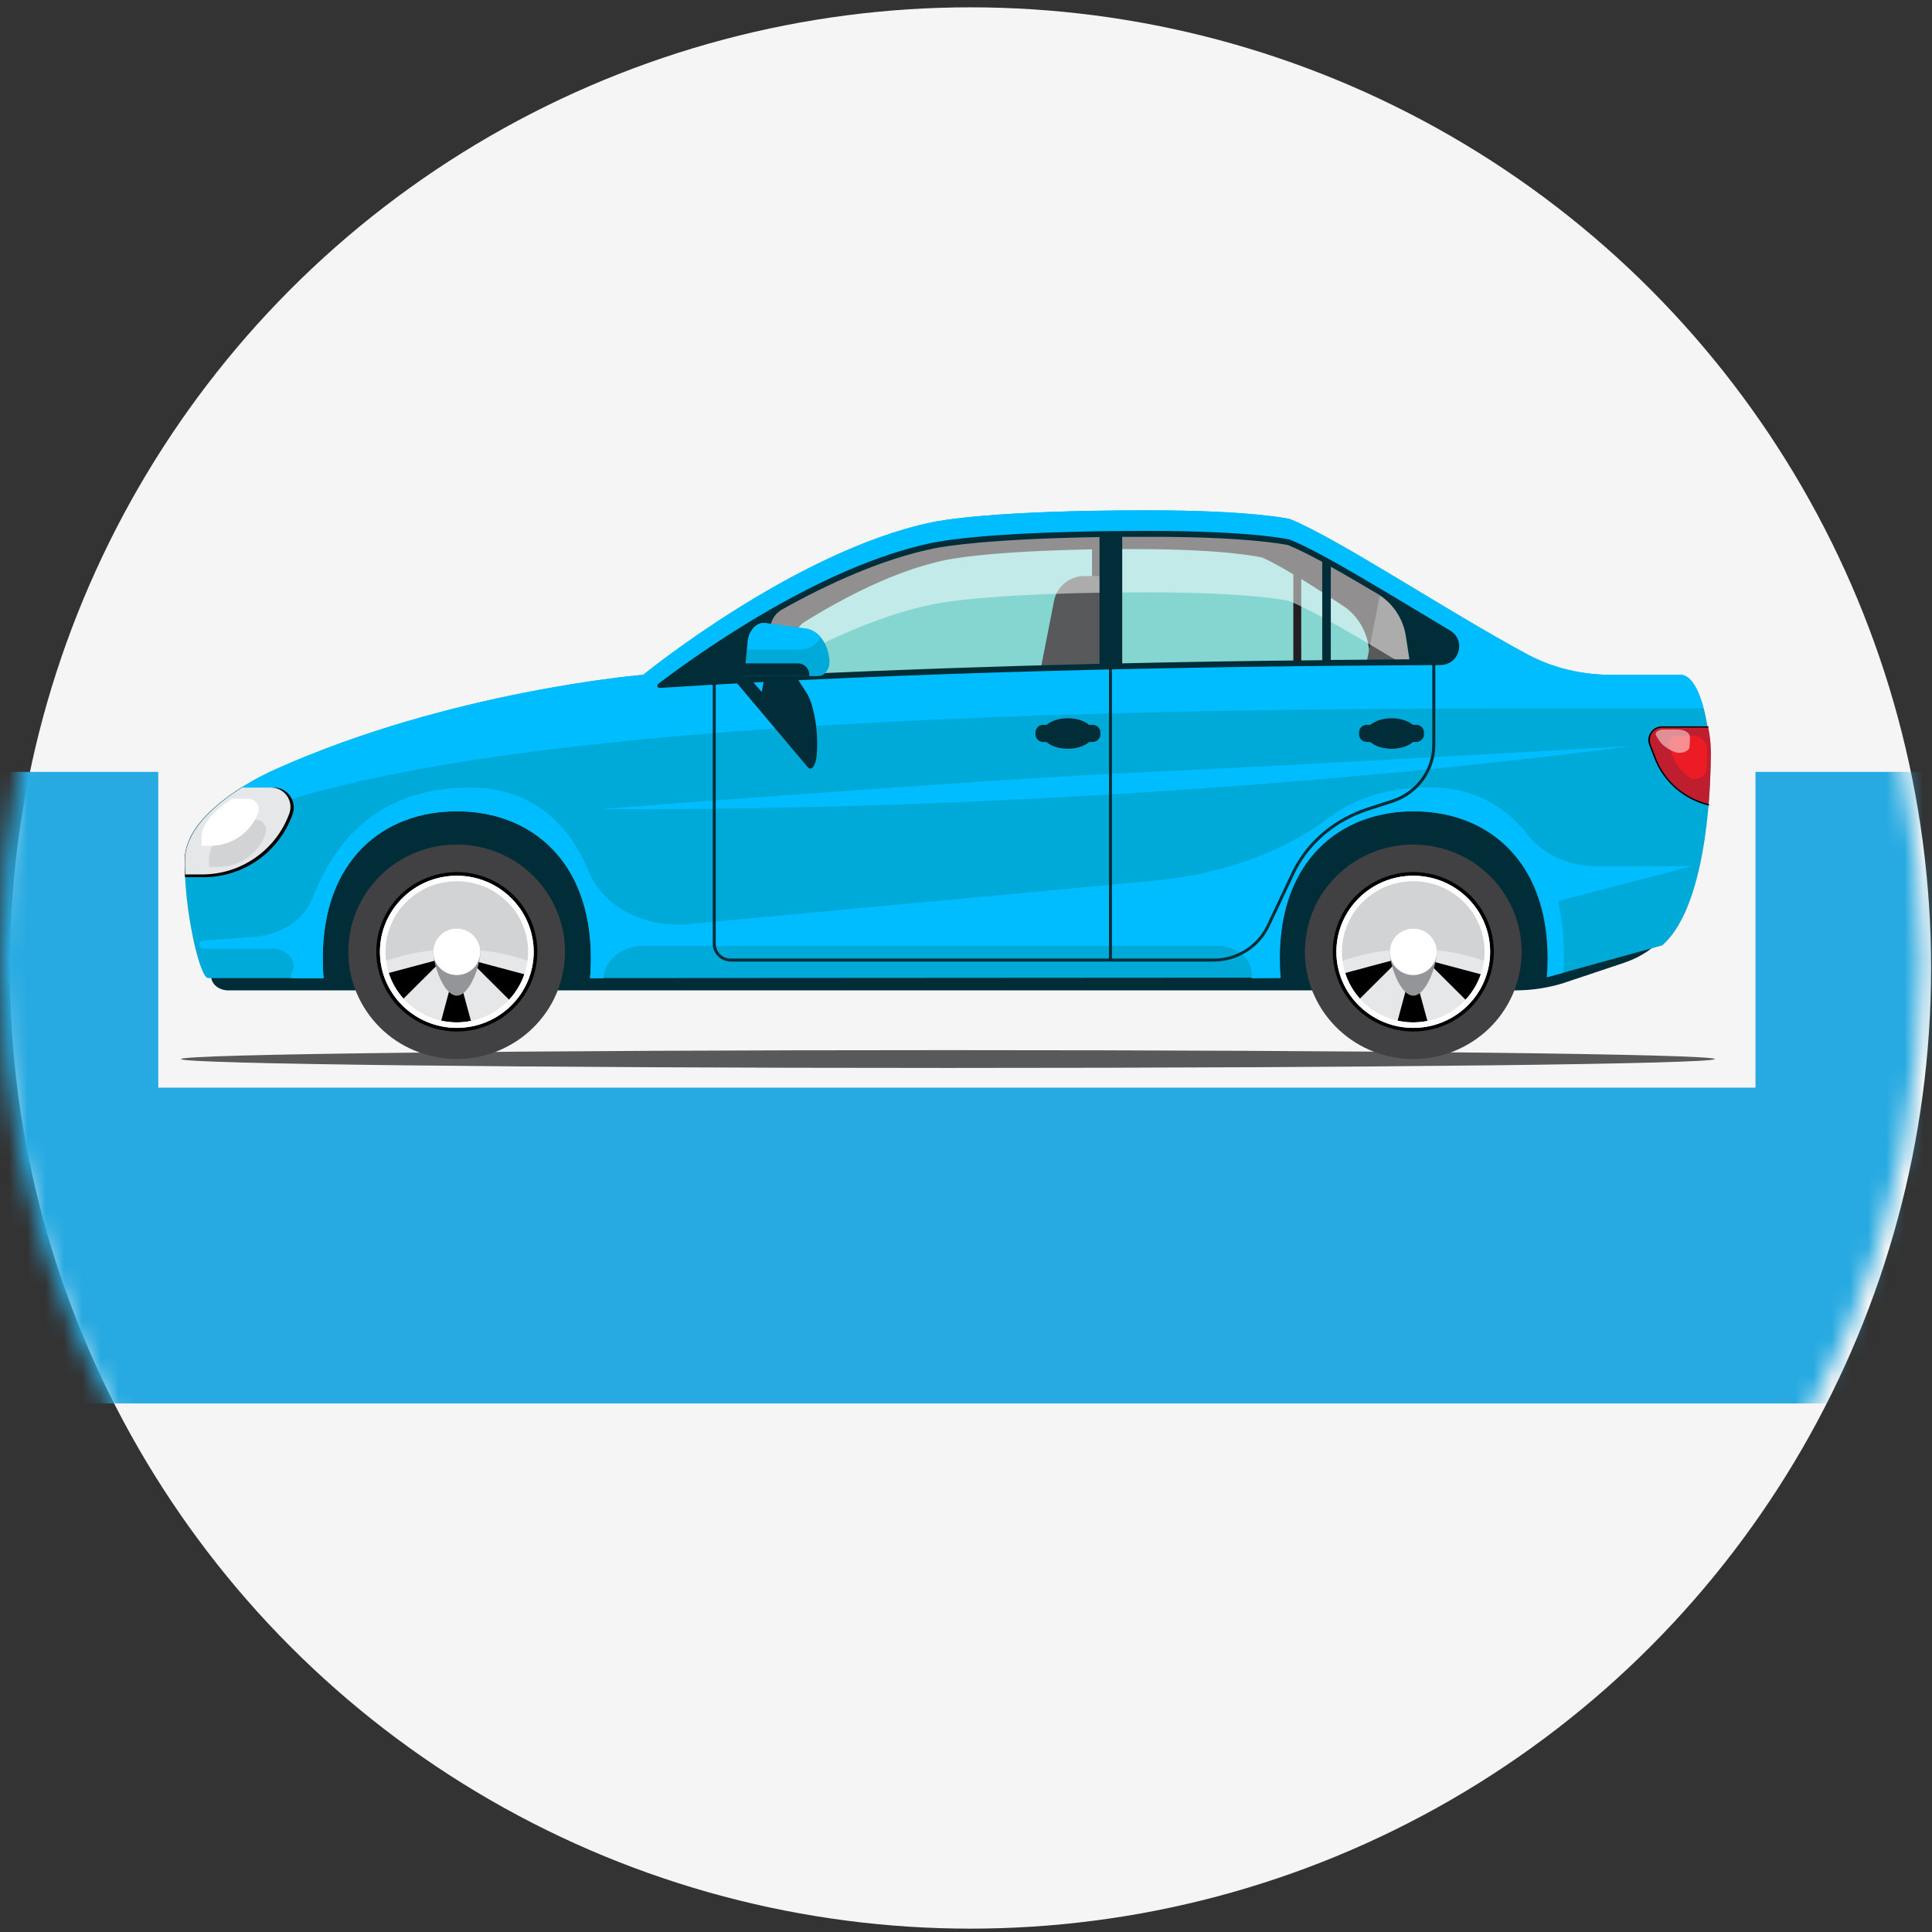 <svg width="106" height="106" viewBox="0 0 106 106" fill="none" xmlns="http://www.w3.org/2000/svg">
<rect x="0" y="0" width="106" height="106" fill="#333333" stroke="none"/>
<circle cx="53.243" cy="53.109" r="52.707" fill="#F5F5F5"/>
<mask id="mask0_0_1" style="mask-type:alpha" maskUnits="userSpaceOnUse" x="0" y="0" width="106" height="106">
<circle cx="52.707" cy="52.707" r="52.707" fill="#F5F5F5"/>
</mask>
<g mask="url(#mask0_0_1)">
<path d="M8.684 42.349V59.675H96.316V42.349H123V77H-18V42.349H8.684Z" fill="#27AAE1"/>
<path d="M52.006 58.593C75.245 58.593 94.083 58.374 94.083 58.105C94.083 57.835 75.245 57.616 52.006 57.616C28.768 57.616 9.93 57.835 9.93 58.105C9.93 58.374 28.768 58.593 52.006 58.593Z" fill="#58595B"/>
<path d="M92.215 49.012C92.215 50.686 90.981 52.198 89.101 52.825L85.694 53.965C84.871 54.209 84.013 54.337 83.144 54.337H12.526C12.009 54.337 11.586 53.988 11.586 53.57V47.791C11.586 45 14.324 42.744 17.708 42.744H92.215V49.012Z" fill="#002D38"/>
<path d="M30.822 53.649C31.621 50.498 29.687 47.302 26.502 46.511C23.318 45.721 20.088 47.635 19.289 50.786C18.49 53.938 20.424 57.134 23.609 57.924C26.794 58.715 30.023 56.801 30.822 53.649Z" fill="#414042"/>
<path d="M26.604 56.319C28.891 55.477 30.055 52.96 29.205 50.697C28.354 48.433 25.811 47.281 23.524 48.123C21.237 48.965 20.072 51.482 20.923 53.745C21.773 56.008 24.317 57.16 26.604 56.319Z" fill="black"/>
<path d="M25.064 48.047C22.737 48.047 20.845 49.919 20.845 52.221C20.845 54.523 22.737 56.395 25.064 56.395C27.39 56.395 29.282 54.523 29.282 52.221C29.27 49.919 27.39 48.047 25.064 48.047ZM25.71 52.639L28.765 53.453C28.588 53.977 28.295 54.453 27.93 54.849L25.71 52.639ZM27.977 49.651C28.342 50.058 28.624 50.535 28.788 51.058L25.745 51.872L27.977 49.651ZM25.91 48.453L25.099 51.465L24.276 48.442C24.523 48.395 24.782 48.361 25.052 48.361C25.357 48.349 25.639 48.384 25.91 48.453ZM22.138 54.791C21.773 54.384 21.491 53.907 21.327 53.384L24.37 52.57L22.138 54.791ZM21.351 50.988C21.527 50.465 21.82 49.988 22.185 49.593L24.405 51.802L21.351 50.988ZM24.206 56L25.017 52.988L25.839 56.012C25.592 56.058 25.334 56.093 25.064 56.093C24.77 56.093 24.476 56.058 24.206 56Z" fill="#E6E7E8"/>
<path d="M25.064 52.07C26.544 52.07 27.919 52.326 29.047 52.756C29.07 52.57 29.094 52.395 29.094 52.198C29.094 50 27.284 48.221 25.064 48.221C22.831 48.221 21.033 50 21.033 52.198C21.033 52.384 21.057 52.57 21.08 52.756C22.208 52.326 23.583 52.07 25.064 52.07Z" fill="#D1D3D4"/>
<path d="M25.064 48.047C22.737 48.047 20.845 49.919 20.845 52.221C20.845 54.523 22.737 56.395 25.064 56.395C27.39 56.395 29.282 54.523 29.282 52.221C29.282 49.919 27.39 48.047 25.064 48.047ZM25.064 56.093C22.901 56.093 21.151 54.361 21.151 52.221C21.151 50.081 22.901 48.349 25.064 48.349C27.226 48.349 28.976 50.081 28.976 52.221C28.976 54.361 27.214 56.093 25.064 56.093Z" fill="white"/>
<path d="M25.064 50.942C25.78 50.942 26.356 51.511 26.356 52.221C26.356 52.93 25.78 54.628 25.064 54.628C24.347 54.628 23.771 52.93 23.771 52.221C23.771 51.523 24.347 50.942 25.064 50.942Z" fill="#939598"/>
<path d="M25.565 53.397C26.222 53.122 26.53 52.371 26.252 51.721C25.974 51.07 25.215 50.766 24.558 51.041C23.901 51.316 23.593 52.066 23.871 52.717C24.149 53.368 24.907 53.672 25.565 53.397Z" fill="white"/>
<path d="M83.407 53.162C83.933 49.955 81.732 46.932 78.49 46.412C75.249 45.891 72.195 48.069 71.669 51.277C71.143 54.484 73.344 57.507 76.586 58.027C79.827 58.548 82.881 56.37 83.407 53.162Z" fill="#414042"/>
<path d="M79.231 56.259C81.486 55.335 82.556 52.777 81.622 50.546C80.689 48.315 78.104 47.256 75.85 48.18C73.596 49.104 72.525 51.662 73.459 53.892C74.393 56.123 76.977 57.183 79.231 56.259Z" fill="black"/>
<path d="M77.539 48.047C75.213 48.047 73.321 49.919 73.321 52.221C73.321 54.523 75.213 56.395 77.539 56.395C79.865 56.395 81.757 54.523 81.757 52.221C81.757 49.919 79.865 48.047 77.539 48.047ZM78.185 52.639L81.24 53.453C81.064 53.977 80.77 54.453 80.406 54.849L78.185 52.639ZM80.453 49.651C80.817 50.058 81.099 50.535 81.264 51.058L78.221 51.872L80.453 49.651ZM78.385 48.453L77.574 51.465L76.752 48.442C76.999 48.395 77.257 48.361 77.527 48.361C77.833 48.349 78.115 48.384 78.385 48.453ZM74.613 54.791C74.249 54.384 73.967 53.907 73.802 53.384L76.846 52.57L74.613 54.791ZM73.838 50.988C74.014 50.465 74.308 49.988 74.672 49.593L76.893 51.802L73.838 50.988ZM76.681 56L77.492 52.988L78.315 56.012C78.068 56.058 77.809 56.093 77.539 56.093C77.245 56.093 76.963 56.058 76.681 56Z" fill="#E6E7E8"/>
<path d="M77.539 52.07C79.019 52.07 80.394 52.326 81.522 52.756C81.546 52.57 81.569 52.395 81.569 52.198C81.569 50 79.76 48.221 77.539 48.221C75.318 48.221 73.509 50 73.509 52.198C73.509 52.384 73.532 52.57 73.556 52.756C74.684 52.326 76.058 52.07 77.539 52.07Z" fill="#D1D3D4"/>
<path d="M77.539 48.047C75.213 48.047 73.321 49.919 73.321 52.221C73.321 54.523 75.213 56.395 77.539 56.395C79.865 56.395 81.757 54.523 81.757 52.221C81.757 49.919 79.865 48.047 77.539 48.047ZM77.539 56.093C75.377 56.093 73.626 54.361 73.626 52.221C73.626 50.081 75.377 48.349 77.539 48.349C79.701 48.349 81.452 50.081 81.452 52.221C81.452 54.361 79.701 56.093 77.539 56.093Z" fill="white"/>
<path d="M77.539 50.942C78.256 50.942 78.832 51.511 78.832 52.221C78.832 52.93 78.256 54.628 77.539 54.628C76.822 54.628 76.247 52.93 76.247 52.221C76.247 51.523 76.822 50.942 77.539 50.942Z" fill="#939598"/>
<path d="M78.035 53.401C78.695 53.131 79.008 52.382 78.735 51.73C78.462 51.077 77.706 50.767 77.046 51.038C76.387 51.308 76.073 52.056 76.347 52.709C76.62 53.361 77.376 53.671 78.035 53.401Z" fill="white"/>
<path d="M92.215 37.023H88.372C86.763 37.023 85.188 36.639 83.837 35.919C79.513 33.605 73.403 29.535 70.771 28.477C70.771 28.477 68.762 28 63.016 28C54.603 28 51.712 28.535 51.101 28.663C43.628 30.233 35.298 37.023 35.298 37.023C35.298 37.023 24.758 37.884 15.088 42.221C12.926 43.198 10.141 45.093 10.141 47.151C10.07 49.686 10.928 53.663 11.422 53.663C11.422 53.663 13.819 53.663 17.755 53.663C17.72 53.302 17.708 52.93 17.708 52.57C17.708 47.221 20.998 44.512 25.063 44.512C29.117 44.512 32.419 47.221 32.419 52.57C32.419 52.93 32.407 53.302 32.372 53.663C44.463 53.651 59.385 53.651 70.242 53.639C70.219 53.291 70.195 52.93 70.195 52.57C70.195 47.221 73.485 44.512 77.551 44.512C81.604 44.512 84.906 47.221 84.906 52.57C84.906 52.919 84.894 53.279 84.859 53.616L91.192 51.872C93.86 49.581 93.848 42.012 93.848 42.012C93.836 39.407 93.166 37.023 92.215 37.023Z" fill="#00AAD8"/>
<path d="M83.814 38.861H93.46C93.178 37.767 92.732 37.023 92.203 37.023H88.361C86.751 37.023 85.177 36.639 83.825 35.919C79.501 33.605 73.391 29.535 70.759 28.477C70.759 28.477 68.75 28 63.004 28C54.591 28 51.701 28.535 51.09 28.663C43.617 30.233 35.286 37.023 35.286 37.023C35.286 37.023 24.746 37.884 15.076 42.221C13.302 43.023 11.104 44.442 10.376 46.07C18.754 41.558 38.282 38.861 83.814 38.861Z" fill="#00BDFF"/>
<path d="M79.031 36.325C79.513 36.325 79.784 35.988 79.866 35.698C79.948 35.407 79.889 34.977 79.478 34.733C78.867 34.372 78.244 34 77.645 33.628C74.849 31.942 72.216 30.36 70.724 29.756C70.713 29.756 68.668 29.291 63.04 29.291C54.92 29.291 51.901 29.791 51.16 29.953C45.274 31.186 38.905 35.639 36.344 37.581C48.411 36.814 62.382 36.407 79.031 36.325Z" fill="#85D5D0"/>
<path d="M90.523 40.849L90.805 41.581C91.299 42.884 92.415 43.826 93.743 44.151C93.872 42.512 93.872 41.279 93.872 41.279C93.872 40.756 93.801 40.279 93.719 39.872H91.216C90.699 39.884 90.347 40.384 90.523 40.849Z" fill="#BE1E2D"/>
<path d="M91.568 40.965L91.745 41.43C91.933 41.919 92.262 42.337 92.673 42.628C93.061 42.907 93.613 42.628 93.636 42.151C93.66 41.605 93.66 41.244 93.66 41.244C93.66 41.198 93.66 41.151 93.66 41.105C93.648 40.698 93.307 40.372 92.896 40.372H91.991C91.674 40.349 91.451 40.663 91.568 40.965Z" fill="#ED1C24"/>
<path opacity="0.5" d="M90.864 40.361L91.016 40.605C91.181 40.872 91.475 41.081 91.839 41.244C92.191 41.395 92.673 41.244 92.697 40.988C92.72 40.698 92.72 40.5 92.72 40.5C92.72 40.477 92.72 40.453 92.72 40.419C92.708 40.198 92.415 40.023 92.039 40.023H91.24C90.958 40.035 90.758 40.209 90.864 40.361Z" fill="white"/>
<path d="M93.742 44.198C93.731 44.198 93.731 44.198 93.742 44.198C92.379 43.861 91.263 42.895 90.769 41.605L90.487 40.872C90.394 40.64 90.429 40.384 90.57 40.175C90.711 39.965 90.946 39.849 91.204 39.849H93.707C93.731 39.849 93.742 39.872 93.742 39.884C93.742 39.907 93.719 39.919 93.707 39.919H91.204C90.981 39.919 90.769 40.023 90.64 40.209C90.511 40.395 90.487 40.628 90.558 40.837L90.84 41.57C91.322 42.837 92.415 43.791 93.742 44.116C93.766 44.116 93.778 44.14 93.778 44.163C93.778 44.186 93.754 44.198 93.742 44.198Z" fill="black"/>
<path d="M32.924 44.395C32.924 44.395 53.675 42.779 62.44 42.384C71.206 41.988 89.489 40.93 89.489 40.93C89.489 40.93 64.097 44.523 32.924 44.395Z" fill="#00BDFF"/>
<path d="M92.814 47.523H87.538C86.011 47.523 84.624 46.849 83.79 45.767C82.545 44.163 80.735 43.198 78.444 43.198C76.117 43.198 74.308 43.814 72.898 44.872C70.336 46.802 67.046 47.919 63.639 48.291L37.812 50.698C35.38 50.953 33.077 49.744 32.29 47.791C31.162 45.012 28.953 43.209 25.827 43.209C21.163 43.209 18.554 45.674 17.144 49.279C16.686 50.453 15.44 51.279 13.983 51.395L11.14 51.605C10.846 51.628 10.87 52.047 11.152 52.047H14.959C15.805 52.047 16.427 52.814 15.934 53.535C15.981 53.616 15.969 53.593 16.016 53.674H17.755C17.72 53.314 17.708 52.942 17.708 52.57C17.708 47.221 20.998 44.512 25.064 44.512C29.117 44.512 32.419 47.221 32.419 52.57C32.419 52.942 32.407 53.302 32.372 53.674H33.101C33.159 52.686 34.111 51.895 35.286 51.895H66.835C67.951 51.895 68.809 52.721 68.668 53.651V53.674C68.668 53.674 69.267 53.674 70.266 53.663C70.231 53.302 70.219 52.93 70.219 52.57C70.219 47.221 73.509 44.512 77.574 44.512C81.628 44.512 84.93 47.221 84.93 52.57C84.93 52.919 84.918 53.279 84.883 53.616L85.776 53.372C85.858 51.965 85.752 50.651 85.482 49.442L92.814 47.523Z" fill="#00BDFF"/>
<path d="M16.051 44.675C16.31 43.965 15.781 43.209 15.017 43.209H13.255C11.622 44.244 10.141 45.651 10.141 47.163C10.129 47.465 10.141 47.791 10.153 48.128H11.163C13.361 48.128 15.323 46.744 16.051 44.675Z" fill="black"/>
<path d="M15.875 44.628C16.122 43.93 15.605 43.209 14.865 43.209H13.267C11.633 44.244 10.153 45.651 10.153 47.163C10.141 47.419 10.153 47.698 10.165 47.977H11.093C13.231 47.977 15.147 46.64 15.875 44.628Z" fill="#E6E7E8"/>
<path d="M14.571 45.744C14.7 45.372 14.43 44.977 14.018 44.977H13.149C12.268 45.535 11.469 46.302 11.469 47.116C11.469 47.256 11.469 47.407 11.469 47.558H11.962C13.149 47.558 14.183 46.837 14.571 45.744Z" fill="#D1D3D4"/>
<path d="M14.16 44.593C14.289 44.221 14.019 43.826 13.607 43.826H12.738C11.857 44.384 11.058 45.151 11.058 45.965C11.058 46.105 11.058 46.256 11.058 46.407H11.551C12.726 46.395 13.772 45.675 14.16 44.593Z" fill="white"/>
<path d="M70.713 29.756C70.701 29.756 68.656 29.291 63.028 29.291C54.909 29.291 51.889 29.791 51.149 29.953C46.273 30.965 41.067 34.198 37.965 36.372C37.954 36.663 37.965 37.081 37.977 37.465C39.986 37.349 42.043 37.233 44.158 37.139C44.017 36.965 43.899 36.756 43.84 36.512L43.605 35.593C43.453 35.012 43.688 34.395 44.169 34.105C46.472 32.674 49.104 31.36 51.631 30.779C52.218 30.64 54.404 30.244 59.914 30.14V36.593C60.279 36.581 60.655 36.57 61.019 36.57V30.128C61.442 30.128 61.888 30.128 62.347 30.128C67.152 30.128 69.068 30.547 69.267 30.593C69.726 30.802 70.301 31.116 70.959 31.512V36.407C71.1 36.407 71.253 36.407 71.394 36.407V31.767C72.099 32.198 72.875 32.709 73.697 33.244C74.461 33.744 74.978 34.593 75.107 35.547L75.225 36.349C75.977 36.337 76.74 36.337 77.504 36.337C77.751 35.57 77.833 34.442 77.692 33.663C77.669 33.651 77.657 33.639 77.633 33.628C74.837 31.942 72.205 30.349 70.713 29.756Z" fill="#231F20"/>
<path d="M60.443 31.605H59.491C58.681 31.605 57.987 32.174 57.834 32.953L57.106 36.663C58.199 36.628 59.303 36.605 60.431 36.581L61.218 32.547C61.324 32.058 60.948 31.605 60.443 31.605ZM77.633 33.628C77.01 33.256 76.4 32.884 75.8 32.523C75.73 32.663 75.671 32.802 75.647 32.953L74.978 36.36C76.07 36.349 77.175 36.349 78.291 36.337L78.703 34.267C78.338 34.047 77.986 33.837 77.633 33.628Z" fill="#58595B"/>
<path opacity="0.5" d="M51.137 33.163C51.877 33.012 54.897 32.5 63.016 32.5C68.644 32.5 70.701 32.965 70.701 32.965C72.04 33.5 74.32 34.849 76.799 36.337C77.539 36.337 78.268 36.325 79.02 36.325C79.501 36.325 79.772 35.988 79.854 35.698C79.936 35.407 79.877 34.977 79.466 34.733C78.855 34.372 78.233 34 77.633 33.628C74.837 31.942 72.205 30.36 70.713 29.756C70.701 29.756 68.656 29.291 63.028 29.291C54.909 29.291 51.889 29.791 51.149 29.953C45.262 31.186 38.894 35.639 36.332 37.581C38.024 37.477 39.763 37.372 41.526 37.279C44.369 35.558 47.835 33.849 51.137 33.163Z" fill="white"/>
<path d="M58.586 41.081C59.365 41.081 59.996 40.707 59.996 40.244C59.996 39.782 59.365 39.407 58.586 39.407C57.807 39.407 57.176 39.782 57.176 40.244C57.176 40.707 57.807 41.081 58.586 41.081Z" fill="#002D38"/>
<path d="M59.949 40.709H57.235C57 40.709 56.812 40.523 56.812 40.291V40.186C56.812 39.953 57 39.767 57.235 39.767H59.949C60.184 39.767 60.372 39.953 60.372 40.186V40.291C60.372 40.523 60.184 40.709 59.949 40.709Z" fill="#002D38"/>
<path d="M76.352 41.081C77.131 41.081 77.762 40.707 77.762 40.244C77.762 39.782 77.131 39.407 76.352 39.407C75.574 39.407 74.942 39.782 74.942 40.244C74.942 40.707 75.574 41.081 76.352 41.081Z" fill="#002D38"/>
<path d="M77.704 40.709H74.989C74.754 40.709 74.566 40.523 74.566 40.291V40.186C74.566 39.953 74.754 39.767 74.989 39.767H77.704C77.939 39.767 78.127 39.953 78.127 40.186V40.291C78.127 40.523 77.939 40.709 77.704 40.709Z" fill="#002D38"/>
<path d="M79.56 34.593C76.129 32.547 72.604 30.349 70.771 29.605C70.771 29.605 68.762 29.128 63.016 29.128C54.603 29.128 51.713 29.663 51.102 29.791C45.015 31.07 38.376 35.802 36.109 37.523C36.015 37.593 36.073 37.744 36.191 37.744C49.927 36.872 64.767 36.558 79.031 36.488C80.077 36.477 80.453 35.128 79.56 34.593ZM77.328 36.174C75.871 36.186 74.425 36.198 73.015 36.209V31.093C73.791 31.523 74.649 32.035 75.565 32.57C76.399 33.07 76.975 33.919 77.128 34.872L77.328 36.174ZM70.677 29.907C71.182 30.116 71.817 30.43 72.545 30.826V36.221C68.738 36.256 65.084 36.314 61.571 36.395V29.453C62.041 29.453 62.523 29.453 63.04 29.453C68.327 29.442 70.442 29.86 70.677 29.907ZM51.172 30.105C51.818 29.965 54.227 29.57 60.325 29.465V36.419C54.591 36.558 49.222 36.744 44.157 36.977C43.417 37.012 42.759 36.535 42.559 35.837L42.301 34.919C42.136 34.337 42.395 33.721 42.924 33.43C45.485 32 48.387 30.686 51.172 30.105Z" fill="#002D38"/>
<path d="M78.667 36.128C78.62 36.128 78.585 36.163 78.585 36.209V40.849C78.585 42.233 77.692 43.442 76.376 43.872L75.048 44.302C73.274 44.884 71.841 46.047 71.018 47.581C70.959 47.686 70.9 47.802 70.853 47.907L69.502 50.767C68.974 51.872 67.846 52.593 66.612 52.593H61.007V36.453C61.007 36.407 60.972 36.372 60.925 36.372C60.878 36.372 60.843 36.407 60.843 36.453V52.593H40.092C39.634 52.593 39.27 52.233 39.27 51.779V36.988C39.27 36.942 39.234 36.907 39.187 36.907C39.14 36.907 39.105 36.942 39.105 36.988V51.779C39.105 52.314 39.551 52.756 40.092 52.756H66.6C67.892 52.756 69.091 52 69.643 50.849L70.995 47.988C71.041 47.884 71.1 47.767 71.159 47.663C71.97 46.163 73.368 45.023 75.095 44.465L76.423 44.035C77.809 43.581 78.749 42.302 78.749 40.861V36.209C78.749 36.163 78.714 36.128 78.667 36.128Z" fill="#002D38"/>
<path d="M44.604 38.919V38.907C44.569 38.791 44.545 38.686 44.51 38.581C44.498 38.547 44.486 38.523 44.475 38.489C44.451 38.419 44.416 38.337 44.392 38.268C44.345 38.175 44.298 38.081 44.251 38.012L42.865 35.861C42.747 35.686 42.63 35.605 42.512 35.628C42.324 35.663 42.148 35.965 42.054 36.489L42.019 36.663L41.796 37.965L40.339 36.303L40.233 37.244L44.298 42.07C44.522 42.349 44.768 42.012 44.815 41.361C44.874 40.512 44.792 39.616 44.604 38.919Z" fill="#002D38"/>
<path d="M44.909 37.093H40.832L41.02 35.233C41.079 34.581 41.525 34.116 42.007 34.186L44.216 34.488C44.898 34.581 45.438 35.302 45.508 36.221C45.544 36.686 45.262 37.093 44.909 37.093Z" fill="#00AAD8"/>
<path d="M44.404 37.093H40.221V36.395H43.77C44.122 36.395 44.404 36.675 44.404 37.023V37.093Z" fill="#002D38"/>
<path d="M44.216 34.488L42.007 34.186C41.514 34.116 41.079 34.581 41.02 35.233L40.985 35.64H43.899C44.369 35.64 44.78 35.372 45.027 34.965C44.804 34.709 44.522 34.523 44.216 34.488Z" fill="#00BDFF"/>
</g>
</svg>
